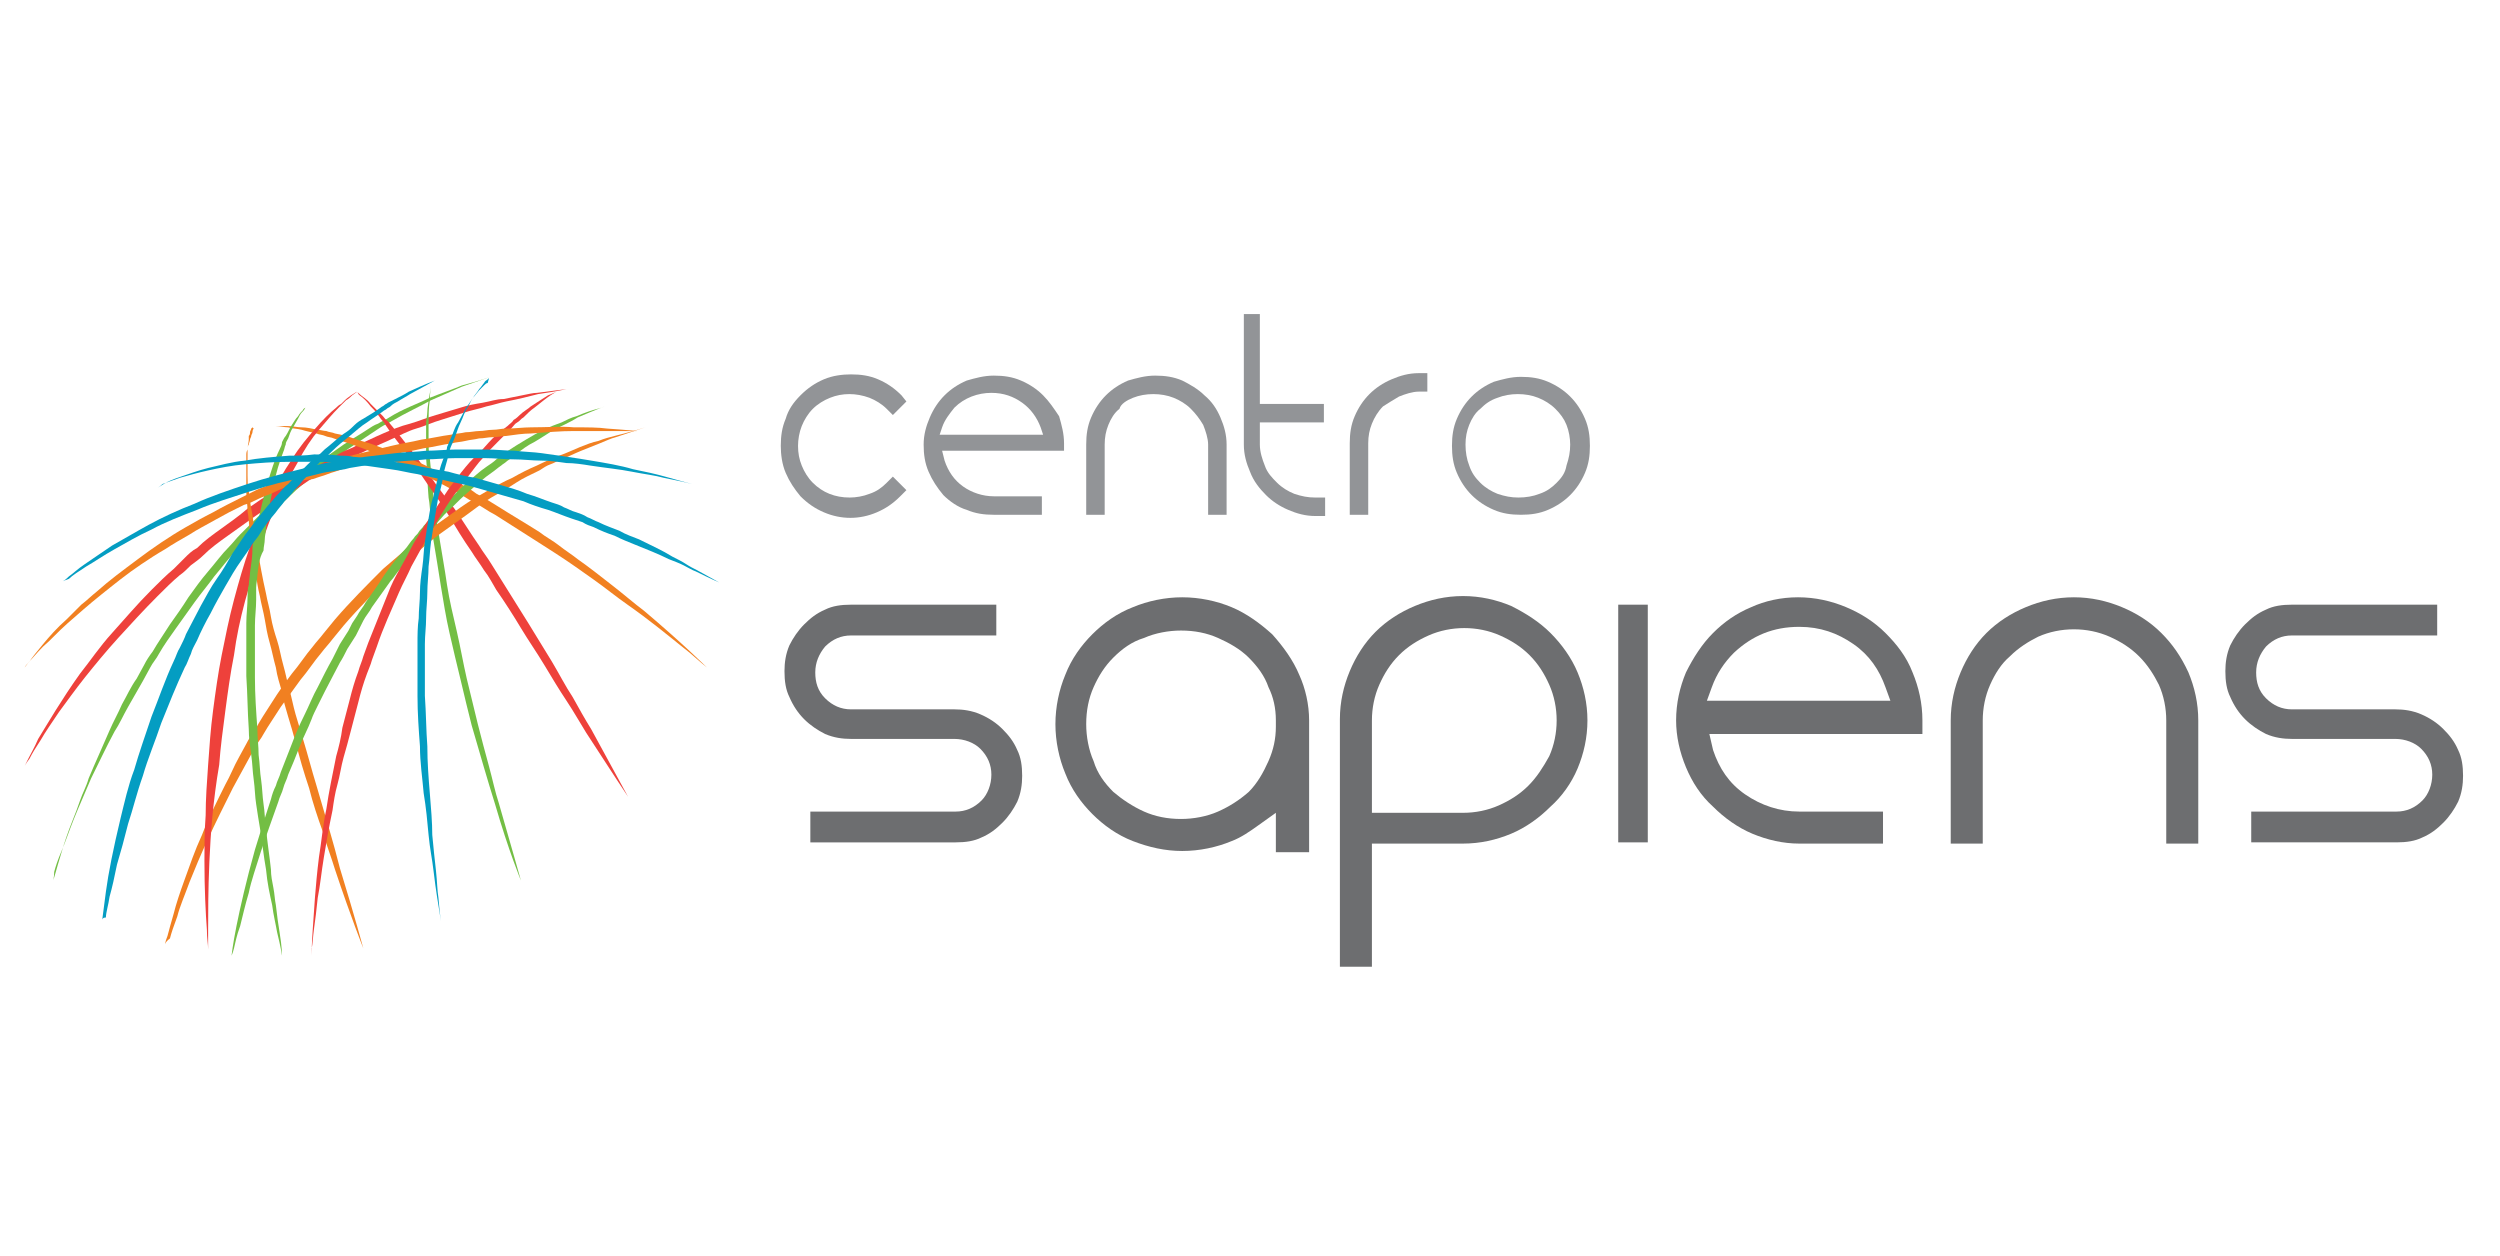 <?xml version="1.0" encoding="utf-8"?>
<!-- Generator: Adobe Illustrator 21.0.0, SVG Export Plug-In . SVG Version: 6.00 Build 0)  -->
<svg version="1.1" id="Layer_1" xmlns="http://www.w3.org/2000/svg" xmlns:xlink="http://www.w3.org/1999/xlink" x="0px" y="0px"
	 viewBox="0 0 203 102" style="enable-background:new 0 0 203 102;" xml:space="preserve">
<style type="text/css">
	.st0{fill:#929497;}
	.st1{fill:#6D6E70;}
	.st2{fill:#73BE44;}
	.st3{fill:#EE413B;}
	.st4{fill:#F18021;}
	.st5{fill:#049DC2;}
</style>
<path class="st0" d="M73.2,32.1c-0.6-0.6-1.2-1-1.9-1.3c-0.7-0.3-1.4-0.4-2.2-0.4c-0.7,0-1.5,0.1-2.2,0.4s-1.3,0.7-1.9,1.3
	s-1,1.2-1.2,1.9c-0.3,0.7-0.4,1.4-0.4,2.2c0,0.7,0.1,1.5,0.4,2.2c0.3,0.7,0.7,1.3,1.2,1.9c0.6,0.6,1.2,1,1.9,1.3
	c1.4,0.6,2.9,0.6,4.3,0c0.7-0.3,1.3-0.7,1.9-1.3l0.5-0.5l-1.1-1.1L72,39.2c-0.4,0.4-0.8,0.7-1.4,0.9c-0.5,0.2-1.1,0.3-1.6,0.3
	c-1.2,0-2.2-0.4-3-1.2c-0.4-0.4-0.7-0.9-0.9-1.4c-0.2-0.5-0.3-1-0.3-1.6c0-0.5,0.1-1.1,0.3-1.6c0.2-0.5,0.5-1,0.9-1.4
	s0.9-0.7,1.4-0.9c1-0.4,2.1-0.4,3.2,0c0.5,0.2,1,0.5,1.4,0.9l0.5,0.5l1.1-1.1L73.2,32.1z"/>
<path class="st0" d="M92,32.3c1-0.4,2.3-0.4,3.3,0c0.5,0.2,1,0.5,1.4,0.9s0.7,0.8,1,1.3c0.2,0.5,0.4,1.1,0.4,1.6v5.7h1.5v-5.7
	c0-0.8-0.2-1.5-0.5-2.2s-0.7-1.3-1.3-1.8c-0.5-0.5-1.2-0.9-1.8-1.2c-0.7-0.3-1.4-0.4-2.2-0.4c-0.8,0-1.5,0.2-2.2,0.4
	c-0.7,0.3-1.3,0.7-1.8,1.2s-0.9,1.1-1.2,1.8c-0.3,0.7-0.4,1.4-0.4,2.2v5.7h1.5v-5.7c0-0.6,0.1-1.1,0.3-1.6c0.2-0.5,0.5-1,0.9-1.3
	C91,32.8,91.5,32.5,92,32.3"/>
<path class="st0" d="M102.8,40.2c0.5,0.5,1.1,0.9,1.8,1.2c0.7,0.3,1.4,0.5,2.2,0.5h0.8v-1.5h-0.8c-0.6,0-1.1-0.1-1.7-0.3
	c-0.5-0.2-1-0.5-1.4-0.9s-0.8-0.8-1-1.4c-0.2-0.5-0.4-1.1-0.4-1.7v-1.8h5.2v-1.5h-5.2v-7.3H101v10.6c0,0.8,0.2,1.5,0.5,2.2
	C101.8,39.1,102.3,39.7,102.8,40.2"/>
<path class="st0" d="M113.6,32.2c0.5-0.2,1.1-0.4,1.6-0.4h0.7v-1.5h-0.7c-0.8,0-1.5,0.2-2.2,0.5s-1.3,0.7-1.8,1.2
	c-0.5,0.5-0.9,1.1-1.2,1.8c-0.3,0.7-0.4,1.4-0.4,2.2v5.8h1.5V36c0-0.6,0.1-1.1,0.3-1.6c0.2-0.5,0.5-1,0.9-1.4
	C112.6,32.8,113.1,32.5,113.6,32.2"/>
<path class="st0" d="M128.7,38.4c0.3-0.7,0.4-1.4,0.4-2.2s-0.1-1.5-0.4-2.2c-0.3-0.7-0.7-1.3-1.2-1.8s-1.1-0.9-1.8-1.2
	c-0.7-0.3-1.4-0.4-2.2-0.4c-0.8,0-1.5,0.2-2.2,0.4c-0.7,0.3-1.3,0.7-1.8,1.2s-0.9,1.1-1.2,1.8c-0.3,0.7-0.4,1.4-0.4,2.2
	s0.1,1.5,0.4,2.2s0.7,1.3,1.2,1.8s1.1,0.9,1.8,1.2c0.7,0.3,1.4,0.4,2.2,0.4c0.8,0,1.5-0.1,2.2-0.4c0.7-0.3,1.3-0.7,1.8-1.2
	S128.4,39.1,128.7,38.4 M126.4,39.2c-0.4,0.4-0.8,0.7-1.4,0.9c-0.5,0.2-1.1,0.3-1.7,0.3s-1.1-0.1-1.7-0.3c-0.5-0.2-1-0.5-1.4-0.9
	s-0.7-0.8-0.9-1.4c-0.2-0.5-0.3-1.1-0.3-1.7c0-0.6,0.1-1.1,0.3-1.6c0.2-0.5,0.5-1,0.9-1.3c0.4-0.4,0.8-0.7,1.4-0.9
	c1-0.4,2.3-0.4,3.3,0c0.5,0.2,1,0.5,1.4,0.9s0.7,0.8,0.9,1.3c0.2,0.5,0.3,1.1,0.3,1.6c0,0.6-0.1,1.1-0.3,1.7
	C127.1,38.4,126.8,38.8,126.4,39.2"/>
<path class="st0" d="M84.7,32.1c-0.5-0.5-1.1-0.9-1.8-1.2c-0.7-0.3-1.4-0.4-2.2-0.4c-0.8,0-1.5,0.2-2.2,0.4
	c-0.7,0.3-1.3,0.7-1.8,1.2s-0.9,1.1-1.2,1.8c-0.3,0.7-0.5,1.4-0.5,2.2s0.1,1.5,0.4,2.2s0.7,1.3,1.2,1.9c0.5,0.5,1.2,1,1.9,1.2
	c0.7,0.3,1.4,0.4,2.2,0.4h3.9v-1.5h-3.9c-0.9,0-1.8-0.3-2.5-0.8s-1.2-1.2-1.5-2.1l-0.2-0.8h9.9V36c0-0.8-0.2-1.5-0.4-2.2
	C85.6,33.2,85.2,32.6,84.7,32.1 M84.2,35.3c-0.4,0-0.9,0-1.6,0s-1.4,0-2.1,0h-4.2l0.2-0.6c0.2-0.6,0.6-1.1,1-1.6
	c0.8-0.8,1.9-1.2,3-1.2c1,0,1.8,0.3,2.5,0.8s1.2,1.2,1.5,2l0.2,0.6H84.2z"/>
<path class="st1" d="M82.6,65.1c0.3-0.7,0.4-1.4,0.4-2.1c0-0.8-0.1-1.5-0.4-2.1c-0.3-0.7-0.7-1.2-1.2-1.7s-1.1-0.9-1.8-1.2
	c-0.7-0.3-1.4-0.4-2.1-0.4h-8.4c-0.8,0-1.5-0.3-2.1-0.9c-0.6-0.6-0.8-1.3-0.8-2.1s0.3-1.5,0.8-2.1c0.6-0.6,1.3-0.9,2.1-0.9h11.8
	v-2.5H69.1c-0.8,0-1.5,0.1-2.1,0.4c-0.7,0.3-1.2,0.7-1.7,1.2s-0.9,1.1-1.2,1.7c-0.3,0.7-0.4,1.4-0.4,2.1c0,0.8,0.1,1.5,0.4,2.1
	c0.3,0.7,0.7,1.3,1.2,1.8s1.1,0.9,1.7,1.2c0.7,0.3,1.4,0.4,2.1,0.4h8.4c0.8,0,1.6,0.3,2.1,0.8c0.6,0.6,0.9,1.3,0.9,2.1
	s-0.3,1.6-0.8,2.1c-0.6,0.6-1.3,0.9-2.1,0.9H65.8v2.5h11.8c0.8,0,1.5-0.1,2.1-0.4c0.7-0.3,1.2-0.7,1.7-1.2S82.3,65.7,82.6,65.1"/>
<path class="st1" d="M128.1,62.4c0.5-1.2,0.8-2.5,0.8-3.9s-0.3-2.7-0.8-3.9s-1.3-2.3-2.2-3.2c-0.9-0.9-2-1.6-3.2-2.2
	c-1.2-0.5-2.5-0.8-3.9-0.8s-2.7,0.3-3.9,0.8c-1.2,0.5-2.3,1.2-3.2,2.1c-0.9,0.9-1.6,2-2.1,3.2s-0.8,2.5-0.8,3.9v20.1h2.6v-10h7.4
	c1.4,0,2.7-0.3,3.9-0.8c1.2-0.5,2.3-1.3,3.2-2.2C126.8,64.7,127.6,63.6,128.1,62.4 M124.1,63.8c-0.7,0.7-1.5,1.2-2.4,1.6
	s-1.9,0.6-2.9,0.6h-7.4v-7.5c0-1,0.2-2,0.6-2.9s0.9-1.7,1.6-2.4s1.5-1.2,2.4-1.6c0.9-0.4,1.9-0.6,2.9-0.6s2,0.2,2.9,0.6
	c0.9,0.4,1.7,0.9,2.4,1.6c0.7,0.7,1.2,1.5,1.6,2.4s0.6,1.9,0.6,2.9s-0.2,2-0.6,2.9C125.3,62.3,124.8,63.1,124.1,63.8"/>
<rect x="131.4" y="49.1" class="st1" width="2.4" height="19.3"/>
<path class="st1" d="M153.1,51.4c-0.9-0.9-2-1.6-3.2-2.1s-2.5-0.8-3.9-0.8s-2.7,0.3-3.8,0.8c-1.2,0.5-2.2,1.2-3.1,2.1
	c-0.9,0.9-1.6,2-2.2,3.2c-0.5,1.2-0.8,2.5-0.8,3.9c0,1.3,0.3,2.6,0.8,3.8s1.2,2.3,2.2,3.2c0.9,0.9,2,1.7,3.2,2.2s2.5,0.8,3.8,0.8
	h6.8v-2.6h-6.8c-1.6,0-3.1-0.5-4.4-1.4c-1.3-0.9-2.1-2.1-2.6-3.6l-0.3-1.3h17.3v-1.1c0-1.4-0.3-2.7-0.8-3.9
	C154.8,53.3,154,52.3,153.1,51.4 M152.2,56.9c-0.6,0-1.6,0-2.7,0c-1.2,0-2.4,0-3.6,0h-7.3l0.4-1.1c0.4-1.1,1-2,1.8-2.8
	c1.5-1.4,3.2-2.1,5.3-2.1c1.7,0,3.1,0.5,4.4,1.4c1.3,0.9,2.1,2.1,2.6,3.5l0.4,1.1L152.2,56.9z"/>
<path class="st1" d="M175.5,51.4c-0.9-0.9-2-1.6-3.2-2.1s-2.5-0.8-3.9-0.8s-2.7,0.3-3.9,0.8s-2.3,1.2-3.2,2.1
	c-0.9,0.9-1.6,2-2.1,3.2s-0.8,2.5-0.8,3.9v10h2.6v-10c0-1,0.2-2,0.6-2.9c0.4-0.9,0.9-1.7,1.6-2.3c0.7-0.7,1.5-1.2,2.3-1.6
	c0.9-0.4,1.9-0.6,2.9-0.6s2,0.2,2.9,0.6c0.9,0.4,1.7,0.9,2.4,1.6c0.7,0.7,1.2,1.5,1.6,2.3c0.4,0.9,0.6,1.9,0.6,2.9v10h2.6v-10
	c0-1.4-0.3-2.7-0.8-3.9C177.1,53.3,176.4,52.3,175.5,51.4"/>
<path class="st1" d="M199.6,65.1c0.3-0.7,0.4-1.4,0.4-2.1c0-0.8-0.1-1.5-0.4-2.1c-0.3-0.7-0.7-1.2-1.2-1.7s-1.1-0.9-1.8-1.2
	s-1.4-0.4-2.1-0.4h-8.4c-0.8,0-1.5-0.3-2.1-0.9c-0.6-0.6-0.8-1.3-0.8-2.1s0.3-1.5,0.8-2.1c0.6-0.6,1.3-0.9,2.1-0.9h11.8v-2.5h-11.8
	c-0.8,0-1.5,0.1-2.1,0.4c-0.7,0.3-1.2,0.7-1.7,1.2s-0.9,1.1-1.2,1.7c-0.3,0.7-0.4,1.4-0.4,2.1c0,0.8,0.1,1.5,0.4,2.1
	c0.3,0.7,0.7,1.3,1.2,1.8s1.1,0.9,1.7,1.2c0.7,0.3,1.4,0.4,2.1,0.4h8.4c0.8,0,1.6,0.3,2.1,0.8c0.6,0.6,0.9,1.3,0.9,2.1
	s-0.3,1.6-0.8,2.1c-0.6,0.6-1.3,0.9-2.1,0.9h-11.8v2.5h11.8c0.8,0,1.5-0.1,2.1-0.4c0.7-0.3,1.2-0.7,1.7-1.2S199.3,65.7,199.6,65.1"
	/>
<path class="st1" d="M103.6,66v3.2h2.7V58.5c0-1.3-0.3-2.6-0.8-3.7c-0.5-1.2-1.3-2.3-2.2-3.3c-1-0.9-2.1-1.7-3.3-2.2
	c-1.2-0.5-2.6-0.8-4-0.8s-2.8,0.3-4,0.8c-1.3,0.5-2.4,1.3-3.3,2.2s-1.7,2-2.2,3.3c-0.5,1.2-0.8,2.6-0.8,4s0.3,2.8,0.8,4
	c0.5,1.3,1.3,2.4,2.2,3.3c0.9,0.9,2,1.7,3.3,2.2s2.6,0.8,4,0.8s2.8-0.3,4-0.8c0.8-0.3,1.5-0.8,2.2-1.3L103.6,66z M98.9,65.9
	c-0.9,0.4-2,0.6-3,0.6c-1.1,0-2.1-0.2-3-0.6s-1.8-1-2.5-1.6c-0.7-0.7-1.3-1.5-1.6-2.5c-0.4-0.9-0.6-2-0.6-3c0-1.1,0.2-2.1,0.6-3
	s0.9-1.7,1.6-2.4s1.5-1.3,2.5-1.6c0.9-0.4,2-0.6,3-0.6c1.1,0,2.1,0.2,3,0.6c0.9,0.4,1.8,0.9,2.5,1.6c0.7,0.7,1.3,1.5,1.6,2.4
	c0.4,0.8,0.6,1.7,0.6,2.7V59c0,1-0.2,1.9-0.6,2.8c-0.4,0.9-0.9,1.8-1.6,2.5C100.6,65,99.8,65.5,98.9,65.9"/>
<g>
	<path class="st2" d="M4.3,71.5c0,0,0.1-0.2,0.2-0.6s0.3-1,0.5-1.7s0.5-1.6,0.9-2.6c0.2-0.5,0.4-1,0.6-1.6s0.5-1.1,0.7-1.8
		c0.5-1.2,1.1-2.5,1.7-3.9c0.3-0.7,0.7-1.4,1-2.1c0.4-0.7,0.7-1.4,1.2-2.1c0.2-0.4,0.4-0.7,0.6-1.1c0.2-0.4,0.4-0.7,0.7-1.1
		c0.4-0.7,0.9-1.4,1.4-2.2c0.5-0.7,1-1.4,1.5-2.2c0.5-0.7,1-1.4,1.6-2.1c0.6-0.7,1.1-1.4,1.7-2c0.3-0.3,0.6-0.7,0.9-1
		s0.6-0.6,0.9-0.9c0.3-0.3,0.6-0.6,0.9-0.9c0.3-0.3,0.6-0.6,0.9-0.9c0.6-0.6,1.3-1.1,1.9-1.7c1.3-1.1,2.5-2,3.8-2.9
		c0.6-0.4,1.3-0.8,1.9-1.2c0.3-0.2,0.6-0.4,0.9-0.5c0.3-0.2,0.6-0.3,0.9-0.5c1.1-0.7,2.3-1.1,3.3-1.6c1-0.4,1.9-0.7,2.6-1
		c1.5-0.4,2.3-0.7,2.3-0.7s-0.8,0.3-2.3,0.8c-0.7,0.3-1.6,0.7-2.5,1.1c-0.9,0.5-2,1-3.2,1.7c-0.3,0.2-0.6,0.3-0.9,0.5
		s-0.6,0.4-0.9,0.6c-0.6,0.4-1.2,0.8-1.8,1.2c-1.2,0.9-2.5,1.9-3.7,2.9c-0.6,0.5-1.2,1.1-1.8,1.7c-0.3,0.3-0.6,0.6-0.9,0.9
		c-0.3,0.3-0.6,0.6-0.9,0.9c-0.3,0.3-0.6,0.6-0.9,0.9c-0.3,0.3-0.6,0.7-0.9,1c-0.6,0.6-1.1,1.3-1.7,2c-0.5,0.7-1.1,1.4-1.6,2.1
		c-0.5,0.7-1,1.4-1.5,2.1c-0.5,0.7-1,1.4-1.4,2.1c-0.2,0.4-0.5,0.7-0.7,1.1c-0.2,0.4-0.4,0.7-0.6,1.1c-0.4,0.7-0.8,1.4-1.2,2.1
		c-0.4,0.7-0.7,1.4-1.1,2C8.6,60.7,8,62,7.4,63.2c-0.5,1.2-1,2.3-1.4,3.3s-0.7,1.9-1,2.6s-0.5,1.3-0.6,1.7
		C4.4,71.3,4.3,71.5,4.3,71.5"/>
	<path class="st3" d="M2,62.2c0,0,0.1-0.2,0.3-0.6c0.2-0.4,0.5-0.9,0.8-1.6c0.8-1.3,1.9-3.2,3.4-5.3c0.8-1,1.6-2.2,2.6-3.3
		s2-2.3,3.2-3.5c0.6-0.6,1.2-1.2,1.8-1.7c0.3-0.3,0.6-0.6,0.9-0.9c0.3-0.3,0.6-0.6,1-0.8c0.6-0.6,1.3-1.1,2-1.6s1.4-1,2.1-1.6
		c1.4-1,2.9-1.9,4.4-2.8c0.4-0.2,0.7-0.4,1.1-0.6c0.4-0.2,0.8-0.4,1.1-0.6c0.4-0.2,0.7-0.4,1.1-0.6c0.4-0.2,0.8-0.3,1.1-0.5
		c0.7-0.3,1.5-0.7,2.2-1s1.4-0.6,2.2-0.8c0.7-0.2,1.4-0.5,2.1-0.7c0.7-0.2,1.3-0.4,2-0.6c0.6-0.2,1.2-0.3,1.8-0.4
		c0.6-0.1,1.1-0.3,1.7-0.3c0.5-0.1,1-0.2,1.5-0.3s0.9-0.2,1.2-0.2c1.5-0.2,2.4-0.3,2.4-0.3s-0.9,0.2-2.3,0.4
		c-0.4,0.1-0.8,0.2-1.2,0.3s-0.9,0.2-1.4,0.3S40,32.9,39.5,33c-0.6,0.2-1.2,0.3-1.8,0.5s-1.3,0.4-1.9,0.6c-0.7,0.2-1.3,0.5-2,0.7
		s-1.4,0.6-2.1,0.9c-0.4,0.2-0.7,0.3-1.1,0.5s-0.7,0.3-1.1,0.5s-0.7,0.3-1.1,0.5s-0.7,0.4-1.1,0.6c-0.7,0.4-1.5,0.8-2.2,1.2
		c-1.6,1.1-3.1,2-4.5,3c-0.7,0.5-1.4,1-2.1,1.5s-1.4,1-2,1.6c-0.3,0.3-0.6,0.5-1,0.8c-0.3,0.3-0.6,0.6-0.9,0.8
		c-0.6,0.5-1.2,1.1-1.8,1.7c-1.1,1.1-2.2,2.3-3.2,3.4c-1,1.1-1.9,2.2-2.7,3.2s-1.5,2-2.1,2.8c-0.6,0.9-1.1,1.6-1.5,2.3
		c-0.4,0.6-0.7,1.1-0.9,1.5C2.1,62,2,62.2,2,62.2"/>
	<path class="st2" d="M42.3,71.5c0,0-1-2.4-2.1-6.2c-0.6-1.9-1.2-4-1.9-6.4c-0.3-1.2-0.6-2.4-0.9-3.7c-0.3-1.2-0.6-2.5-0.9-3.8
		c-0.3-1.3-0.5-2.6-0.7-3.8c-0.2-1.3-0.4-2.5-0.6-3.7c-0.1-0.6-0.2-1.2-0.2-1.8c-0.1-0.6-0.1-1.2-0.2-1.7c-0.1-1.1-0.1-2.2-0.2-3.2
		c0-0.5,0-1,0-1.4s0-0.9,0-1.3c0-0.4,0.1-0.8,0.1-1.1s0.1-0.7,0.1-0.9c0.1-0.6,0.2-1,0.2-1.3c0.1-0.3,0.1-0.5,0.1-0.5s0,0.2-0.1,0.5
		c0,0.3-0.1,0.7-0.1,1.3c-0.1,0.6-0.1,1.3-0.1,2c0,0.4,0,0.8,0,1.3c0,0.4,0,0.9,0.1,1.4c0.1,1,0.2,2,0.3,3.1s0.3,2.3,0.5,3.5
		c0.1,0.6,0.2,1.2,0.3,1.8s0.2,1.2,0.3,1.9c0.2,1.3,0.5,2.5,0.8,3.8s0.5,2.5,0.8,3.8c0.3,1.2,0.6,2.5,0.9,3.7
		c0.3,1.2,0.6,2.3,0.9,3.4c0.3,1.1,0.5,2.1,0.8,3C41.6,69,42.3,71.5,42.3,71.5"/>
	<path class="st3" d="M28.9,31.8L28.9,31.8c0.1,0.1,0.2,0.1,0.2,0.1l0.1,0.1c0.2,0.2,0.6,0.4,0.9,0.8c0.2,0.2,0.4,0.4,0.6,0.6
		c0.1,0.1,0.2,0.2,0.4,0.4c0.1,0.1,0.2,0.3,0.4,0.4c0.5,0.6,1,1.2,1.6,2c0.6,0.7,1.2,1.6,1.8,2.4c0.6,0.9,1.3,1.8,2,2.7
		c0.7,1,1.3,2,2,3c0.3,0.5,0.7,1,1,1.5s0.7,1.1,1,1.6c0.7,1.1,1.3,2.1,2,3.2c0.6,1,1.3,2.1,1.9,3.1c0.6,1,1.1,2,1.7,2.9
		c0.5,0.9,1,1.8,1.5,2.6c1.8,3.3,3,5.5,3,5.5s-1.4-2.1-3.4-5.2c-0.5-0.8-1-1.7-1.6-2.6C45.4,56,44.8,55,44.2,54s-1.3-2-1.9-3
		c-0.6-1-1.3-2.1-2-3.1c-0.3-0.5-0.6-1.1-1-1.6c-0.3-0.5-0.7-1-1-1.5c-0.7-1-1.3-2-1.9-3c-0.6-1-1.3-1.9-1.9-2.8
		c-0.6-0.9-1.2-1.7-1.7-2.5c-0.6-0.7-1.1-1.4-1.5-2c-0.1-0.2-0.2-0.3-0.3-0.4c-0.1-0.1-0.2-0.3-0.3-0.4c-0.2-0.3-0.4-0.5-0.6-0.7
		c-0.3-0.4-0.6-0.7-0.9-0.9C29.1,32,29.1,32,29.1,32C29.1,31.9,29,31.9,28.9,31.8L28.9,31.8"/>
	<path class="st4" d="M20.5,34.7c0,0,0,0-0.1,0.1c0,0.1-0.1,0.2-0.1,0.3s0,0.2-0.1,0.3c0,0.1,0,0.2,0,0.3c0,0.2-0.1,0.5-0.1,0.8
		c0,0.1,0,0.3,0,0.5s0,0.3,0,0.5c0,0.4,0,0.7,0,1.1c0,0.4,0,0.8,0.1,1.3s0.1,0.9,0.2,1.4s0.2,1,0.2,1.6c0.1,0.5,0.2,1.1,0.3,1.7
		c0.2,1.1,0.4,2.3,0.7,3.6c0.1,0.6,0.3,1.2,0.4,1.9c0.1,0.6,0.3,1.3,0.5,1.9c0.2,0.6,0.3,1.3,0.5,2s0.3,1.3,0.5,2s0.3,1.3,0.5,2
		c0.1,0.3,0.2,0.7,0.3,1c0.1,0.3,0.2,0.6,0.3,1c0.4,1.3,0.7,2.5,1.1,3.8c0.7,2.4,1.4,4.7,1.9,6.7c1.2,3.9,1.9,6.5,1.9,6.5
		s-1-2.5-2.3-6.4c-0.3-1-0.7-2-1-3.1c-0.4-1.1-0.8-2.3-1.1-3.5c-0.4-1.2-0.8-2.5-1.1-3.8c-0.1-0.3-0.2-0.6-0.3-1
		c-0.1-0.3-0.2-0.7-0.3-1c-0.2-0.7-0.4-1.3-0.5-2c-0.2-0.7-0.4-1.3-0.5-2c-0.2-0.7-0.3-1.3-0.5-2s-0.3-1.3-0.4-1.9
		c-0.1-0.6-0.3-1.3-0.4-1.9c-0.3-1.2-0.4-2.5-0.6-3.6c-0.1-0.6-0.2-1.1-0.2-1.7c-0.1-0.5-0.1-1.1-0.2-1.6c0-0.5-0.1-1-0.1-1.5
		s0-0.9,0-1.3c0-0.4,0-0.8,0-1.2c0-0.2,0-0.4,0-0.5c0-0.2,0-0.3,0.1-0.5c0-0.1,0-0.3,0.1-0.4c0-0.1,0.1-0.3,0.1-0.4
		c0-0.1,0.1-0.2,0.1-0.3s0.1-0.2,0.1-0.3c0-0.2,0.1-0.3,0.1-0.3C20.5,34.7,20.5,34.7,20.5,34.7"/>
	<path class="st4" d="M57.4,54.2c0,0-0.5-0.4-1.4-1.2c-0.9-0.7-2.2-1.8-3.8-3c-0.8-0.6-1.7-1.2-2.6-1.9c-0.9-0.7-1.9-1.4-2.9-2.1
		c-1-0.7-2.1-1.4-3.2-2.1c-1.1-0.7-2.2-1.4-3.3-2.1c-0.6-0.3-1.1-0.7-1.7-1c-0.6-0.3-1.1-0.7-1.7-1c-1.1-0.6-2.3-1.2-3.4-1.7
		c-0.3-0.1-0.6-0.3-0.8-0.4c-0.3-0.1-0.6-0.2-0.8-0.4c-0.3-0.1-0.5-0.2-0.8-0.3s-0.5-0.2-0.8-0.3c-0.5-0.2-1-0.4-1.6-0.6
		c-0.5-0.2-1-0.3-1.5-0.5c-0.2-0.1-0.5-0.1-0.7-0.2c-0.2-0.1-0.5-0.1-0.7-0.2c-0.4-0.1-0.9-0.2-1.2-0.3c-0.4-0.1-0.8-0.1-1.1-0.2
		c-0.3,0-0.7-0.1-1-0.1c-0.1,0-0.3,0-0.4,0s-0.2,0-0.4,0c-0.2,0-0.4,0-0.6,0c-0.3,0-0.5,0-0.5,0s0.2,0,0.5,0c0.2,0,0.3,0,0.6,0
		c0.1,0,0.2,0,0.4,0c0.1,0,0.3,0,0.4,0c0.3,0,0.6,0,1,0s0.7,0.1,1.1,0.1s0.8,0.1,1.3,0.2c0.2,0,0.5,0.1,0.7,0.1
		c0.2,0.1,0.5,0.1,0.7,0.2c0.5,0.1,1,0.2,1.5,0.4s1.1,0.3,1.6,0.5c0.3,0.1,0.5,0.2,0.8,0.3s0.6,0.2,0.8,0.3c0.3,0.1,0.6,0.2,0.8,0.3
		c0.3,0.1,0.6,0.2,0.9,0.4c0.6,0.2,1.2,0.5,1.7,0.8c0.6,0.3,1.2,0.6,1.7,0.9c0.6,0.3,1.2,0.6,1.7,1c0.6,0.3,1.2,0.7,1.7,1
		c1.1,0.7,2.3,1.4,3.4,2.1c0.5,0.4,1.1,0.7,1.6,1.1c0.5,0.4,1,0.7,1.5,1.1c1,0.7,2,1.5,2.9,2.2s1.7,1.4,2.5,2
		C55.5,52.3,57.4,54.2,57.4,54.2"/>
	<path class="st4" d="M13.4,76.7c0,0,0-0.2,0.2-0.7c0.1-0.4,0.3-1.1,0.5-1.8c0.2-0.8,0.5-1.7,0.9-2.8c0.4-1.1,0.8-2.3,1.4-3.6
		c0.5-1.3,1.2-2.7,1.9-4.1c0.4-0.7,0.7-1.5,1.1-2.2c0.2-0.4,0.4-0.7,0.6-1.1c0.2-0.4,0.4-0.7,0.7-1.1c0.4-0.8,0.9-1.5,1.4-2.3
		s1-1.5,1.6-2.3c0.6-0.7,1.1-1.5,1.7-2.2c0.3-0.4,0.6-0.7,0.9-1.1l0.9-1.1c1.2-1.4,2.6-2.8,3.9-4.1c0.7-0.6,1.4-1.2,2.1-1.8
		s1.4-1.1,2.1-1.7c0.7-0.5,1.4-1,2.1-1.5c0.7-0.5,1.4-0.9,2.1-1.3c0.7-0.4,1.4-0.8,2.1-1.1c0.7-0.4,1.3-0.7,2-1
		c0.6-0.3,1.3-0.6,1.8-0.8c0.6-0.2,1.2-0.5,1.7-0.7s1-0.4,1.5-0.5c0.5-0.2,0.9-0.3,1.3-0.4c1.6-0.4,2.5-0.7,2.5-0.7S51.5,35,50,35.5
		c-0.4,0.1-0.8,0.3-1.3,0.5s-1,0.4-1.5,0.6c-0.5,0.2-1.1,0.5-1.6,0.7c-0.3,0.1-0.6,0.3-0.9,0.4c-0.3,0.1-0.6,0.3-0.9,0.5
		c-0.6,0.3-1.3,0.6-1.9,1c-0.6,0.4-1.3,0.8-2,1.2s-1.3,0.9-2,1.4s-1.4,1-2.1,1.5c-0.7,0.5-1.4,1.1-2.1,1.7c-0.3,0.3-0.7,0.6-1,0.9
		c-0.3,0.3-0.7,0.6-1,0.9c-1.3,1.3-2.6,2.6-3.8,4L27,51.9c-0.3,0.4-0.6,0.7-0.9,1.1c-0.6,0.7-1.1,1.5-1.7,2.2
		c-0.3,0.4-0.5,0.7-0.8,1.1c-0.3,0.4-0.5,0.7-0.8,1.1c-0.5,0.8-1,1.5-1.4,2.2c-0.2,0.4-0.5,0.7-0.7,1.1c-0.2,0.4-0.4,0.7-0.6,1.1
		c-0.4,0.7-0.8,1.5-1.2,2.2c-0.7,1.4-1.4,2.8-2,4.1c-0.6,1.3-1.1,2.5-1.5,3.5c-0.4,1.1-0.8,2-1,2.8c-0.3,0.8-0.5,1.4-0.6,1.8
		C13.4,76.5,13.4,76.7,13.4,76.7"/>
	<path class="st3" d="M16.9,77.6c0,0,0-0.2,0-0.5c0-0.4-0.1-0.9-0.1-1.6c-0.1-1.3-0.2-3.3-0.2-5.6c0-1.1,0-2.4,0.1-3.7
		c0-1.3,0.1-2.7,0.2-4.1c0.1-1.4,0.2-2.9,0.4-4.4c0.2-1.5,0.4-3,0.7-4.5c0.3-1.5,0.6-3,1-4.5s0.8-2.9,1.3-4.3
		c0.9-2.7,2.1-5.2,3.4-7.1c0.6-1,1.3-1.8,1.9-2.5s1.2-1.3,1.7-1.7c0.1-0.1,0.2-0.2,0.4-0.3c0.1-0.1,0.2-0.2,0.3-0.3
		c0.2-0.2,0.4-0.3,0.5-0.4c0.3-0.2,0.5-0.3,0.5-0.3s-0.1,0.1-0.4,0.3c-0.1,0.1-0.3,0.3-0.5,0.4c-0.1,0.1-0.2,0.2-0.3,0.3
		c-0.1,0.1-0.2,0.2-0.3,0.3c-0.5,0.5-1,1.1-1.6,1.8s-1.2,1.6-1.7,2.6c-0.6,1-1.1,2.1-1.7,3.3c-0.5,1.2-1,2.5-1.4,3.8
		c-0.4,1.4-0.8,2.8-1.2,4.2c-0.4,1.5-0.7,2.9-0.9,4.4c-0.3,1.5-0.5,3-0.7,4.5s-0.4,3-0.5,4.4C17.3,65,17.1,67.7,17,70
		s-0.1,4.2-0.1,5.5c0,0.7,0,1.2,0,1.6C16.9,77.4,16.9,77.6,16.9,77.6"/>
	<path class="st2" d="M24.8,33.1L24.8,33.1c-0.1,0.2-0.2,0.3-0.3,0.4c-0.1,0.1-0.2,0.3-0.3,0.5c-0.1,0.2-0.3,0.5-0.4,0.7
		c-0.2,0.3-0.3,0.6-0.4,0.9c-0.1,0.2-0.2,0.3-0.2,0.5c-0.1,0.2-0.1,0.4-0.2,0.6c-0.3,0.8-0.6,1.7-0.8,2.8c-0.2,1-0.5,2.2-0.6,3.4
		c0,0.3-0.1,0.6-0.1,0.9c0,0.3-0.1,0.6-0.1,0.9c-0.4,0.7-0.4,1.3-0.5,2c0,0.3-0.1,0.7-0.1,1s0,0.7,0,1c0,0.7-0.1,1.4-0.1,2.1
		c0,1.4,0,2.8,0,4.2s0.1,2.8,0.2,4.2c0,0.7,0.1,1.4,0.1,2.1c0.1,0.7,0.1,1.4,0.2,2c0.1,0.7,0.1,1.3,0.2,2c0.1,0.6,0.1,1.3,0.2,1.9
		c0.1,1.2,0.3,2.4,0.4,3.4c0,0.5,0.1,1,0.2,1.5s0.1,0.9,0.2,1.4c0.1,0.9,0.2,1.6,0.3,2.2c0.2,1.2,0.2,1.9,0.2,1.9s-0.1-0.7-0.4-1.9
		c-0.1-0.6-0.3-1.4-0.4-2.2c-0.2-0.9-0.4-1.8-0.5-2.9c-0.2-1.1-0.3-2.2-0.5-3.4c-0.1-0.6-0.2-1.2-0.3-1.9c-0.1-0.6-0.1-1.3-0.2-2
		c-0.1-0.7-0.1-1.3-0.2-2s-0.2-1.4-0.2-2.1c-0.1-1.4-0.1-2.8-0.2-4.3c0-1.4,0-2.9,0-4.3c0-0.7,0.1-1.4,0.1-2.1c0-0.3,0-0.7,0.1-1
		c0-0.3,0.1-0.7,0.1-1c0.1-0.7,0.2-1.3,0.2-2c0-0.3,0.1-0.6,0.2-0.9c0.1-0.3,0.1-0.6,0.2-0.9c0.2-1.2,0.5-2.3,0.8-3.4
		c0.3-1,0.6-2,1-2.8c0.1-0.2,0.2-0.4,0.2-0.6c0.1-0.2,0.2-0.4,0.3-0.5c0.2-0.3,0.3-0.6,0.5-0.9c0.2-0.3,0.3-0.5,0.5-0.7
		c0.1-0.2,0.3-0.4,0.4-0.5C24.6,33.3,24.6,33.2,24.8,33.1L24.8,33.1"/>
	<path class="st2" d="M18.8,77.6c0,0,0.1-0.9,0.4-2.4s0.8-3.7,1.5-6.2c0.4-1.3,0.8-2.6,1.3-4.1c0.1-0.4,0.2-0.7,0.4-1.1
		c0.1-0.4,0.3-0.7,0.4-1.1c0.3-0.8,0.6-1.5,0.9-2.3s0.6-1.5,1-2.3s0.7-1.6,1.1-2.3c0.4-0.8,0.8-1.6,1.2-2.3c0.2-0.4,0.4-0.8,0.6-1.2
		l0.7-1.1l0.3-0.6L29,50c0.2-0.4,0.5-0.7,0.7-1.1c0.5-0.7,1-1.4,1.5-2.2c0.5-0.7,1-1.4,1.6-2c0.3-0.3,0.5-0.7,0.8-1
		c0.1-0.2,0.3-0.3,0.4-0.5c0.1-0.2,0.3-0.3,0.4-0.5c0.6-0.6,1.1-1.2,1.7-1.8c0.6-0.5,1.1-1.1,1.7-1.6c0.6-0.5,1.1-1,1.7-1.4
		c0.3-0.2,0.6-0.4,0.8-0.6c0.1-0.1,0.3-0.2,0.4-0.3c0.1-0.1,0.3-0.2,0.4-0.3c0.6-0.4,1.1-0.7,1.6-1s1-0.6,1.5-0.8
		c0.5-0.3,0.9-0.4,1.4-0.6c0.4-0.2,0.8-0.4,1.2-0.5c0.7-0.3,1.3-0.5,1.7-0.6s0.6-0.2,0.6-0.2s-0.8,0.3-2.2,0.9
		c-0.3,0.2-0.7,0.4-1.1,0.6c-0.4,0.2-0.9,0.4-1.3,0.7c-0.5,0.3-0.9,0.6-1.5,0.9c-0.5,0.3-1,0.7-1.5,1.1c-0.1,0.1-0.3,0.2-0.4,0.3
		c-0.1,0.1-0.3,0.2-0.4,0.3c-0.3,0.2-0.5,0.4-0.8,0.6c-0.6,0.4-1.1,0.9-1.7,1.4c-0.6,0.5-1.1,1-1.7,1.6c-0.6,0.5-1.1,1.2-1.6,1.8
		c-0.1,0.2-0.3,0.3-0.4,0.5c-0.1,0.2-0.3,0.3-0.4,0.5c-0.3,0.3-0.5,0.6-0.8,1c-0.3,0.3-0.5,0.7-0.8,1s-0.5,0.7-0.8,1
		c-0.5,0.7-1,1.4-1.5,2.1c-0.2,0.4-0.5,0.7-0.7,1.1L29.2,51l-0.3,0.6l-0.7,1.1c-0.2,0.4-0.4,0.8-0.6,1.1c-0.4,0.8-0.8,1.5-1.2,2.3
		c-0.2,0.4-0.4,0.8-0.6,1.2s-0.4,0.8-0.5,1.1c-0.3,0.8-0.7,1.5-1,2.3s-0.6,1.5-0.9,2.2c-0.1,0.4-0.3,0.7-0.4,1.1
		c-0.1,0.4-0.3,0.7-0.4,1.1c-0.5,1.4-1,2.8-1.4,4c-0.4,1.3-0.8,2.4-1,3.4c-0.3,1-0.5,1.9-0.7,2.7C19.2,76,19.1,76.6,19,77
		S18.8,77.6,18.8,77.6"/>
	<path class="st3" d="M45.2,31.8c0,0-0.2,0.1-0.5,0.3c-0.3,0.2-0.8,0.6-1.3,1c-0.3,0.2-0.6,0.5-0.9,0.8c-0.2,0.1-0.3,0.3-0.5,0.4
		c-0.2,0.1-0.3,0.3-0.5,0.5c-0.3,0.3-0.7,0.7-1.1,1.1c-0.4,0.4-0.8,0.8-1.2,1.3c-0.4,0.4-0.8,1-1.2,1.5c-0.1,0.1-0.2,0.3-0.3,0.4
		c-0.1,0.1-0.2,0.3-0.3,0.4c-0.2,0.3-0.4,0.5-0.6,0.8c-0.8,1.1-1.5,2.4-2.3,3.7c-0.4,0.7-0.7,1.3-1.1,2c-0.3,0.7-0.7,1.4-1,2.1
		c-0.6,1.4-1.3,2.9-1.8,4.4l-0.4,1.1c-0.1,0.4-0.3,0.8-0.4,1.1c-0.3,0.8-0.5,1.5-0.7,2.3s-0.4,1.5-0.6,2.3s-0.4,1.5-0.6,2.2
		s-0.3,1.5-0.5,2.2c-0.2,0.7-0.3,1.4-0.4,2.1c-0.3,1.4-0.5,2.6-0.7,3.8c-0.2,1.2-0.3,2.3-0.5,3.3c-0.1,1-0.2,1.8-0.3,2.5
		c-0.1,0.7-0.1,1.3-0.2,1.6c0,0.4,0,0.6,0,0.6s0-0.8,0.1-2.2c0.1-1.4,0.2-3.4,0.5-5.8c0.2-1.2,0.3-2.5,0.6-3.9
		c0.2-1.4,0.5-2.8,0.8-4.3c0.2-0.7,0.4-1.5,0.5-2.3c0.2-0.8,0.4-1.5,0.6-2.3s0.4-1.5,0.7-2.3c0.1-0.4,0.3-0.8,0.4-1.2l0.4-1.1
		c0.6-1.5,1.2-3,1.8-4.5c0.3-0.7,0.7-1.4,1.1-2.1c0.4-0.7,0.7-1.4,1.1-2c0.8-1.3,1.6-2.5,2.4-3.7c0.2-0.3,0.4-0.6,0.6-0.8
		c0.1-0.1,0.2-0.3,0.3-0.4c0.1-0.1,0.2-0.3,0.3-0.4c0.4-0.5,0.8-1,1.3-1.4c0.4-0.4,0.8-0.9,1.2-1.3c0.4-0.4,0.8-0.7,1.2-1
		c0.2-0.2,0.4-0.3,0.5-0.5c0.2-0.1,0.4-0.3,0.5-0.4c0.3-0.3,0.7-0.5,0.9-0.7c0.6-0.4,1.1-0.7,1.4-0.9C45,31.9,45.2,31.8,45.2,31.8"
		/>
	<path class="st4" d="M2,54.2c0,0,0.1-0.2,0.4-0.5c0.2-0.3,0.6-0.8,1.1-1.4c0.5-0.6,1.1-1.3,1.9-2c0.4-0.4,0.8-0.8,1.2-1.2
		C7,48.8,7.4,48.4,7.9,48c1-0.9,2.1-1.7,3.3-2.6c1.2-0.9,2.5-1.8,3.9-2.6c0.7-0.4,1.4-0.8,2.2-1.2c0.7-0.4,1.5-0.8,2.3-1.2
		c0.4-0.2,0.8-0.4,1.2-0.6c0.4-0.2,0.8-0.3,1.2-0.5c0.8-0.4,1.6-0.7,2.4-1l0.6-0.2l0.6-0.2c0.4-0.1,0.8-0.3,1.2-0.4
		c0.8-0.3,1.7-0.5,2.5-0.7s1.7-0.4,2.5-0.6c0.8-0.2,1.6-0.3,2.4-0.5c0.8-0.1,1.6-0.3,2.4-0.4c0.4-0.1,0.8-0.1,1.2-0.2
		c0.4,0,0.8-0.1,1.1-0.1c0.4,0,0.7-0.1,1.1-0.1c0.4,0,0.7-0.1,1.1-0.1c0.7,0,1.4-0.1,2-0.1c1.3,0,2.5-0.1,3.5,0c1.1,0,2,0,2.7,0.1
		c1.5,0.1,2.4,0.2,2.4,0.2s-0.9,0-2.4,0c-0.8,0-1.7,0-2.7,0c-1.1,0-2.2,0.1-3.5,0.2c-0.6,0-1.3,0.1-2,0.2c-0.3,0-0.7,0.1-1.1,0.1
		c-0.4,0-0.7,0.1-1.1,0.1c-0.4,0.1-0.7,0.1-1.1,0.2c-0.4,0.1-0.8,0.1-1.1,0.2c-0.8,0.1-1.5,0.3-2.3,0.4c-0.8,0.2-1.6,0.3-2.4,0.5
		c-0.8,0.2-1.6,0.4-2.4,0.6c-0.8,0.3-1.6,0.5-2.4,0.8c-0.4,0.1-0.8,0.3-1.2,0.4l-0.6,0.2L24.6,39c-0.8,0.3-1.6,0.6-2.4,1
		c-0.4,0.2-0.8,0.3-1.2,0.5c-0.4,0.2-0.8,0.4-1.2,0.5l-0.6,0.3l-0.6,0.3c-0.4,0.2-0.7,0.4-1.1,0.6c-0.7,0.4-1.5,0.8-2.1,1.2
		c-0.7,0.4-1.4,0.8-2,1.2c-0.7,0.4-1.3,0.8-1.9,1.2c-1.2,0.8-2.3,1.7-3.3,2.5s-1.9,1.6-2.7,2.3s-1.4,1.4-2,1.9
		c-0.5,0.5-0.9,1-1.2,1.3C2.1,54.1,2,54.2,2,54.2"/>
	<path class="st5" d="M12.8,39.6c0,0,0.2-0.1,0.5-0.3s0.8-0.4,1.4-0.6c0.6-0.2,1.4-0.5,2.2-0.7c0.9-0.2,1.9-0.5,3-0.6
		c1.1-0.2,2.3-0.3,3.6-0.4c0.6,0,1.3,0,2-0.1c0.7,0,1.4,0,2.1,0.1c0.4,0,0.7,0,1.1,0.1c0.4,0,0.7,0.1,1.1,0.1
		c0.7,0.1,1.4,0.2,2.2,0.3c0.7,0.1,1.5,0.2,2.2,0.4c0.7,0.1,1.5,0.3,2.2,0.4c0.7,0.2,1.5,0.4,2.2,0.5c0.7,0.2,1.4,0.4,2.1,0.6
		c0.7,0.2,1.4,0.4,2.1,0.7c0.7,0.2,1.4,0.5,2,0.7c0.3,0.1,0.7,0.2,1,0.4c0.3,0.1,0.6,0.3,1,0.4c0.3,0.1,0.6,0.2,0.9,0.4
		c0.3,0.1,0.6,0.3,0.9,0.4c0.6,0.3,1.2,0.5,1.7,0.7c0.5,0.3,1.1,0.5,1.6,0.7c1,0.5,1.9,0.9,2.7,1.4c0.4,0.2,0.8,0.4,1.1,0.6
		c0.3,0.2,0.7,0.4,0.9,0.5c1.1,0.6,1.8,1,1.8,1s-0.7-0.3-1.9-0.9c-0.3-0.1-0.6-0.3-1-0.5s-0.7-0.3-1.2-0.5c-0.8-0.4-1.8-0.8-2.8-1.2
		c-0.5-0.2-1-0.4-1.6-0.7c-0.6-0.2-1.1-0.4-1.7-0.7c-0.3-0.1-0.6-0.2-0.9-0.4c-0.3-0.1-0.6-0.2-0.9-0.3c-0.6-0.2-1.3-0.5-1.9-0.7
		c-0.7-0.2-1.3-0.4-2-0.7c-0.7-0.2-1.4-0.4-2.1-0.6c-0.7-0.2-1.4-0.4-2.1-0.6c-0.7-0.2-1.4-0.3-2.2-0.5c-0.7-0.2-1.4-0.3-2.2-0.5
		c-0.7-0.1-1.4-0.3-2.2-0.4c-0.7-0.1-1.4-0.2-2.1-0.3c-0.4,0-0.7-0.1-1.1-0.1s-0.7-0.1-1-0.1c-0.7-0.1-1.4-0.1-2-0.1
		c-0.7,0-1.3,0-2,0c-1.3,0-2.5,0.1-3.6,0.2c-1.1,0.1-2.1,0.3-3,0.5s-1.6,0.4-2.3,0.6c-0.6,0.2-1.1,0.4-1.4,0.5
		C13,39.5,12.8,39.6,12.8,39.6"/>
	<path class="st5" d="M8.3,74.7c0,0,0.1-0.8,0.3-2.3s0.6-3.5,1.2-6c0.3-1.2,0.6-2.6,1.1-3.9c0.4-1.4,0.9-2.8,1.4-4.3
		c0.6-1.5,1.1-3,1.8-4.5c0.2-0.4,0.3-0.8,0.5-1.1c0.2-0.4,0.4-0.8,0.5-1.1c0.4-0.8,0.8-1.5,1.2-2.3c0.4-0.7,0.8-1.5,1.3-2.2
		s0.9-1.4,1.3-2.1c0.5-0.7,0.9-1.4,1.4-2c0.5-0.7,1-1.3,1.5-1.9c0.3-0.3,0.5-0.6,0.8-0.9c0.3-0.3,0.5-0.6,0.8-0.8
		c0.3-0.3,0.5-0.6,0.8-0.8c0.3-0.3,0.5-0.5,0.8-0.8s0.5-0.5,0.8-0.7s0.5-0.5,0.8-0.7c0.5-0.4,1-0.9,1.5-1.2c0.3-0.2,0.5-0.4,0.7-0.6
		c0.2-0.2,0.5-0.4,0.7-0.5c0.5-0.3,1-0.6,1.4-0.9c0.1-0.1,0.2-0.1,0.3-0.2c0.1-0.1,0.2-0.1,0.3-0.2c0.2-0.1,0.4-0.2,0.6-0.3
		c0.4-0.2,0.8-0.4,1.1-0.6c1.3-0.6,2.1-0.9,2.1-0.9s-0.7,0.4-2,1.1c-0.3,0.2-0.7,0.4-1,0.6c-0.2,0.1-0.4,0.2-0.6,0.4
		c-0.1,0.1-0.2,0.1-0.3,0.2c-0.1,0.1-0.2,0.1-0.3,0.2c-0.4,0.3-0.9,0.6-1.3,0.9c-0.5,0.3-0.9,0.7-1.4,1.1c-0.5,0.4-1,0.8-1.5,1.3
		c-0.2,0.2-0.5,0.5-0.8,0.7c-0.2,0.2-0.5,0.5-0.7,0.8c-0.3,0.3-0.5,0.5-0.8,0.8c-0.2,0.3-0.5,0.6-0.7,0.8c-0.2,0.3-0.5,0.6-0.8,0.9
		c-0.2,0.3-0.5,0.6-0.7,0.9c-0.5,0.6-1,1.2-1.4,1.9c-0.2,0.3-0.5,0.6-0.7,1c-0.2,0.3-0.5,0.7-0.7,1c-0.5,0.7-0.9,1.4-1.3,2.1
		c-0.4,0.7-0.8,1.4-1.2,2.2c-0.4,0.7-0.8,1.5-1.1,2.2c-0.2,0.4-0.4,0.7-0.5,1.1c-0.2,0.4-0.3,0.8-0.5,1.1c-0.7,1.5-1.3,3-1.9,4.5
		c-0.5,1.5-1.1,2.9-1.5,4.3c-0.5,1.4-0.8,2.7-1.2,3.9c-0.3,1.2-0.6,2.3-0.9,3.3c-0.2,1-0.4,1.9-0.6,2.6c-0.1,0.7-0.3,1.3-0.3,1.7
		C8.3,74.5,8.3,74.7,8.3,74.7"/>
	<path class="st5" d="M39.7,30.7c0,0,0,0-0.1,0.1s-0.2,0.1-0.3,0.3c-0.1,0.1-0.2,0.3-0.4,0.5c-0.1,0.2-0.3,0.4-0.5,0.7
		s-0.3,0.6-0.5,0.9c-0.2,0.3-0.3,0.7-0.5,1.1c-0.2,0.4-0.3,0.8-0.5,1.3c-0.1,0.2-0.2,0.5-0.3,0.7s-0.1,0.5-0.2,0.7
		c-0.1,0.5-0.3,1-0.4,1.6c-0.1,0.6-0.2,1.1-0.4,1.7c-0.1,0.6-0.2,1.2-0.3,1.8S35.1,43.4,35,44c-0.1,0.7-0.1,1.3-0.2,2
		c0,0.7-0.1,1.4-0.1,2.1c0,0.7-0.1,1.4-0.1,2.1c0,0.7-0.1,1.4-0.1,2.1c0,1.4,0,2.8,0,4.2c0.1,1.4,0.1,2.8,0.2,4.1
		c0,1.3,0.1,2.6,0.2,3.8c0.1,1.2,0.2,2.4,0.2,3.4c0.1,1.1,0.2,2,0.3,2.9s0.1,1.6,0.2,2.2c0.1,1.2,0.2,1.9,0.2,1.9s-0.1-0.7-0.3-1.9
		c-0.1-0.6-0.2-1.4-0.3-2.2c-0.1-0.9-0.3-1.8-0.4-2.9c-0.1-1.1-0.2-2.2-0.4-3.4c-0.1-1.2-0.3-2.5-0.3-3.8c-0.1-1.3-0.2-2.7-0.2-4.1
		c0-1.4,0-2.8,0-4.2c0-0.7,0-1.4,0.1-2.1c0-0.7,0.1-1.4,0.1-2.1c0-0.7,0.1-1.4,0.2-2.1c0.1-0.7,0.1-1.4,0.2-2
		c0.1-0.7,0.2-1.3,0.3-1.9c0.1-0.6,0.2-1.3,0.4-1.8c0.1-0.6,0.3-1.2,0.4-1.7c0.1-0.6,0.3-1.1,0.5-1.6c0.1-0.3,0.2-0.5,0.2-0.7
		c0.1-0.2,0.2-0.5,0.3-0.7c0.2-0.4,0.3-0.9,0.6-1.3c0.2-0.4,0.4-0.7,0.6-1.1c0.2-0.3,0.4-0.6,0.6-0.9c0.2-0.2,0.4-0.5,0.5-0.6
		c0.2-0.2,0.3-0.3,0.4-0.4c0.1-0.1,0.2-0.2,0.3-0.2C39.7,30.8,39.7,30.7,39.7,30.7"/>
	<path class="st5" d="M5.1,47.2c0,0,0.2-0.1,0.5-0.4c0.3-0.2,0.7-0.6,1.3-1s1.3-0.9,2.2-1.5c0.9-0.5,1.9-1.1,3-1.7
		c1.1-0.6,2.4-1.2,3.7-1.7c1.3-0.6,2.8-1.1,4.3-1.6s3.1-0.9,4.7-1.3c0.4-0.1,0.8-0.2,1.2-0.3c0.4-0.1,0.8-0.2,1.2-0.2l0.6-0.1
		l0.6-0.1l1.2-0.2c0.8-0.1,1.7-0.2,2.5-0.3s1.7-0.1,2.5-0.2c0.8,0,1.7-0.1,2.5-0.1s1.6,0,2.4,0c0.8,0,1.6,0.1,2.3,0.1
		c0.8,0.1,1.5,0.1,2.2,0.2c0.7,0.1,1.4,0.2,2.1,0.3c0.7,0.1,1.3,0.2,1.9,0.3c1.2,0.2,2.4,0.4,3.4,0.7c1,0.2,1.9,0.4,2.6,0.6
		c1.4,0.4,2.2,0.6,2.2,0.6s-0.8-0.2-2.3-0.5c-0.7-0.2-1.6-0.3-2.6-0.5s-2.1-0.3-3.4-0.5c-0.6-0.1-1.3-0.2-1.9-0.2
		c-0.7-0.1-1.4-0.2-2.1-0.2c-0.7,0-1.4-0.1-2.2-0.1s-1.5-0.1-2.3-0.1s-1.6,0-2.4,0c-0.8,0-1.6,0.1-2.4,0.1c-0.8,0.1-1.6,0.1-2.5,0.2
		c-0.8,0.1-1.7,0.2-2.5,0.3L28.4,38L28,38.1l-0.6,0.1c-0.4,0.1-0.8,0.1-1.2,0.2c-0.4,0.1-0.8,0.2-1.2,0.3c-1.6,0.3-3.2,0.7-4.7,1.2
		c-1.5,0.5-2.9,0.9-4.3,1.5c-1.3,0.5-2.6,1-3.7,1.6c-1.1,0.5-2.1,1.1-3,1.6S7.7,45.6,7,46c-0.6,0.4-1.1,0.7-1.4,1
		C5.3,47.1,5.1,47.2,5.1,47.2"/>
</g>
</svg>
